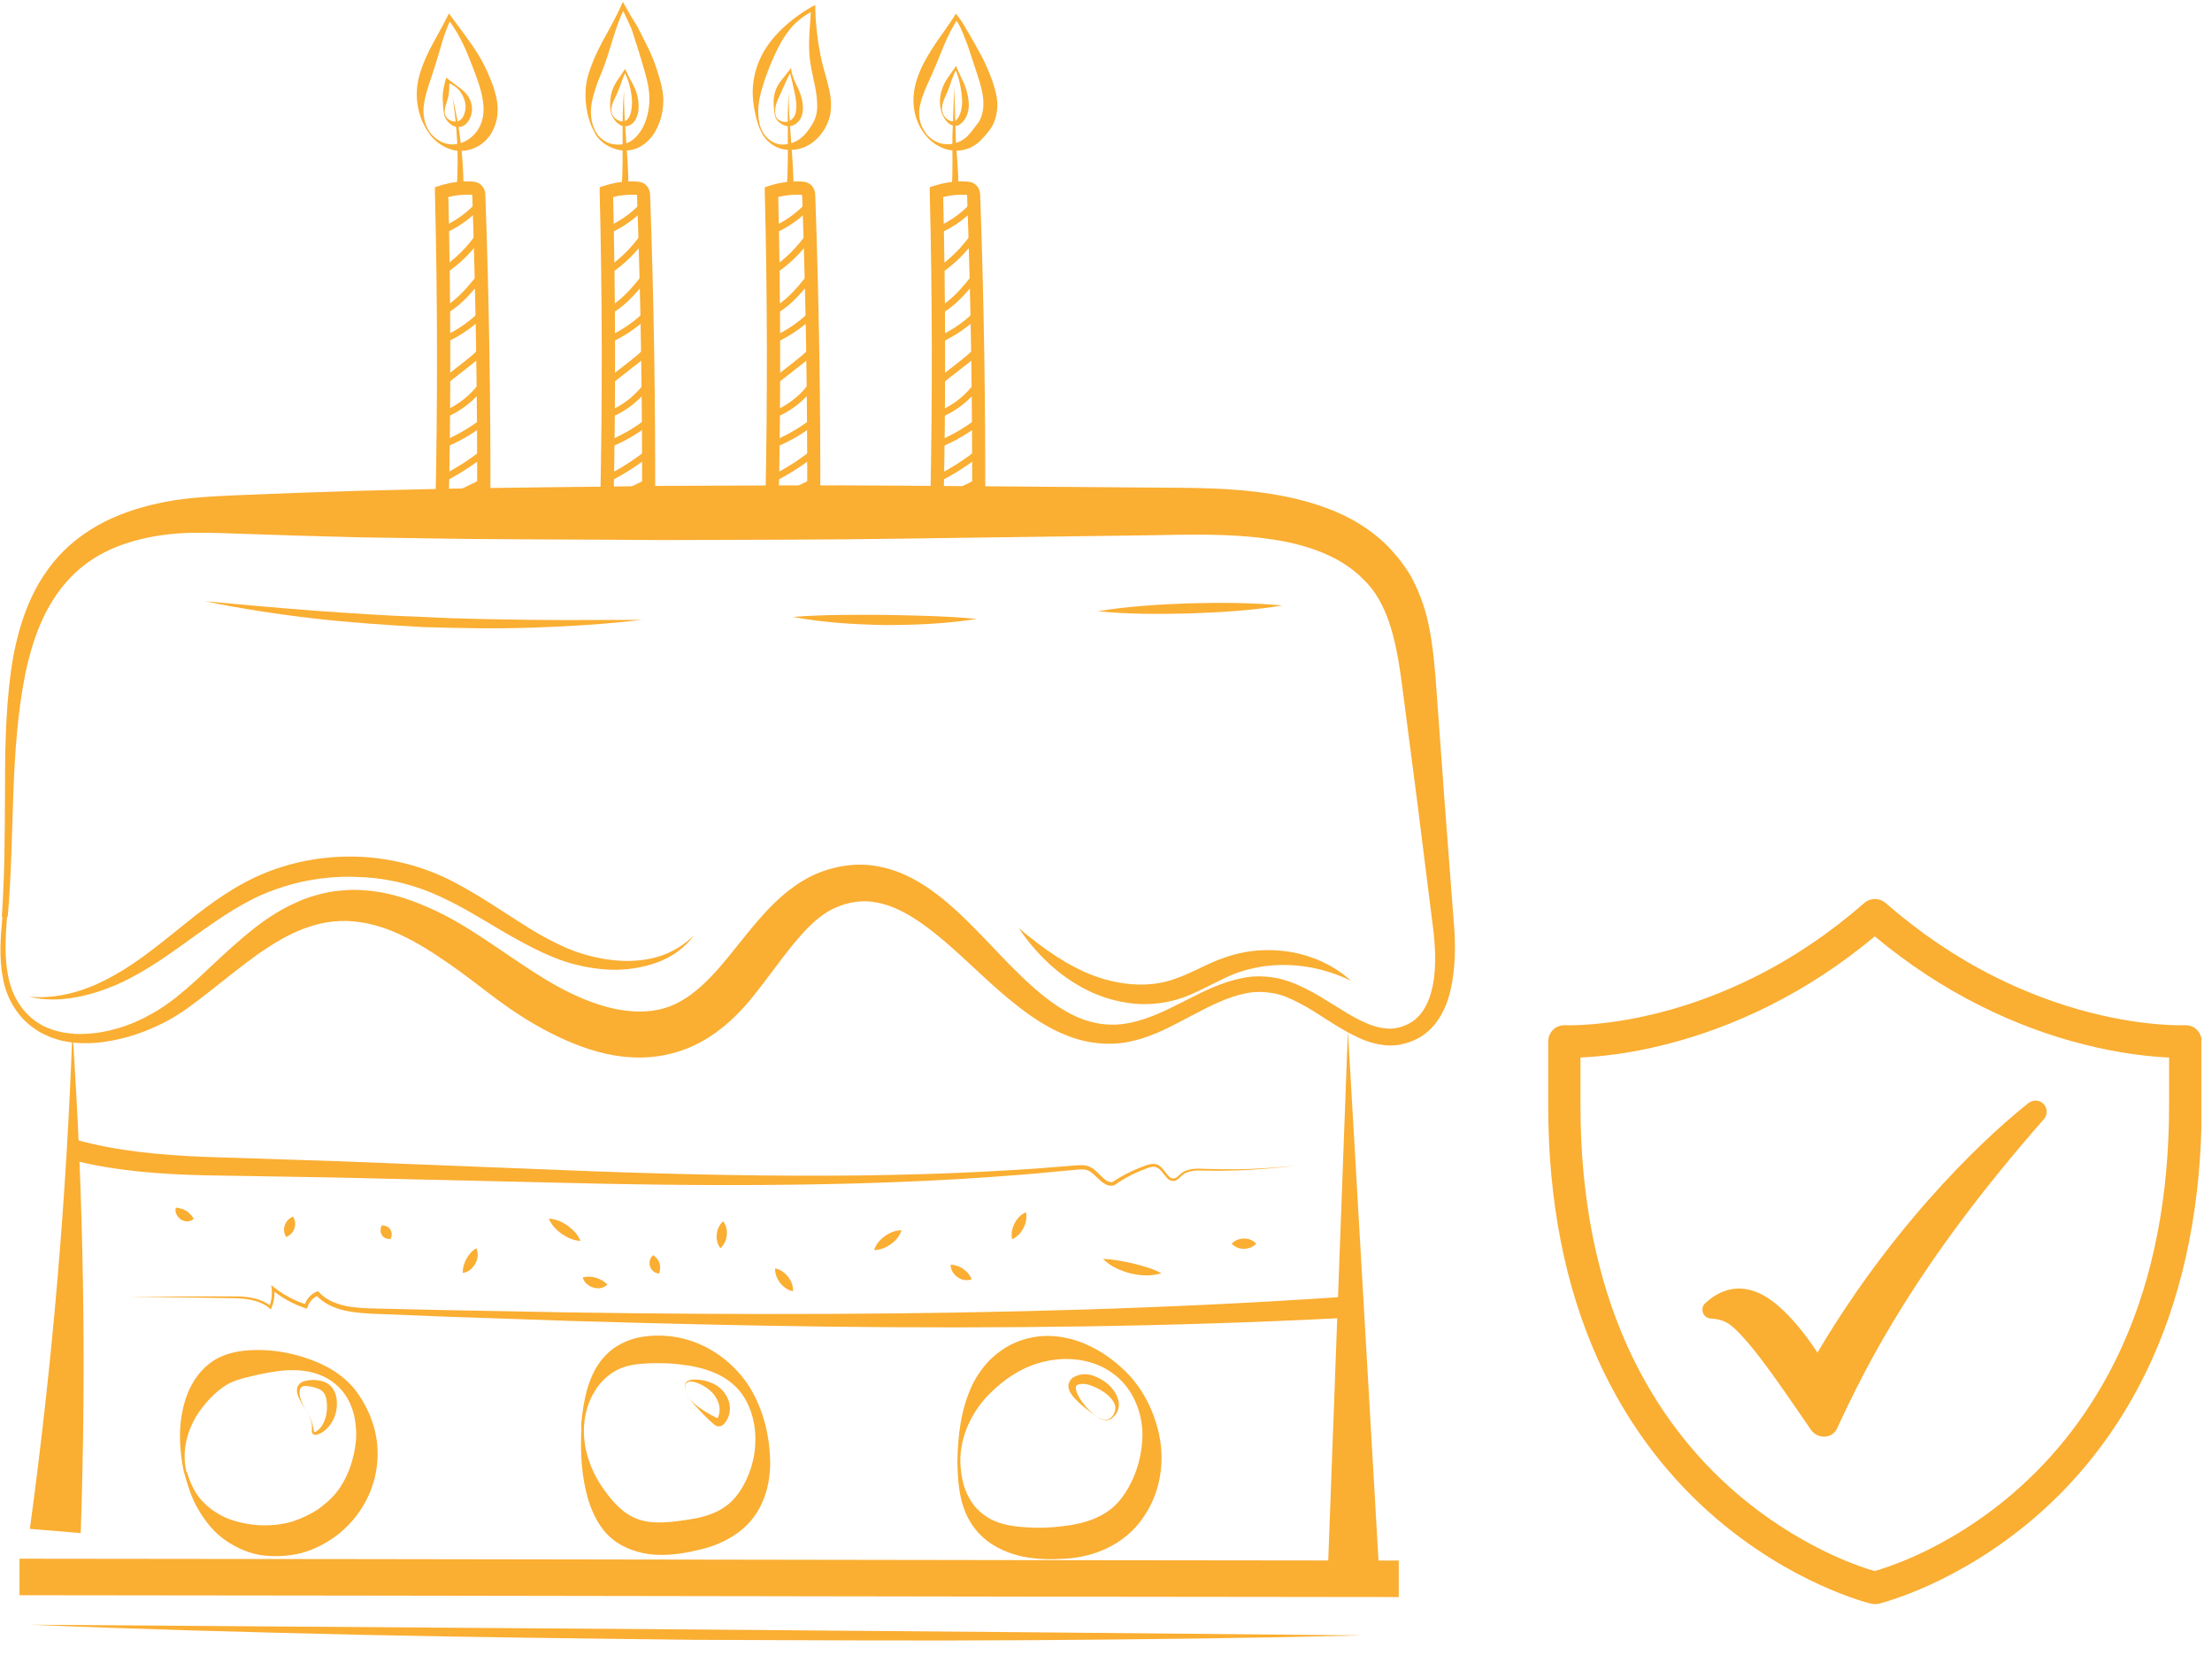 <svg width="135" height="101" viewBox="0 0 135 101" fill="none" xmlns="http://www.w3.org/2000/svg">
<g clip-path="url(#clip0_6013_8649)">
<path d="M114.419 97.872C114.34 97.872 114.262 97.872 114.194 97.849C114.138 97.838 112.889 97.534 111.056 96.691C109.369 95.926 106.838 94.531 104.296 92.259C101.44 89.706 99.168 86.579 97.537 82.98C95.512 78.504 94.489 73.285 94.489 67.459V63.545C94.489 63.275 94.601 63.016 94.792 62.825C94.984 62.634 95.254 62.544 95.523 62.555C95.546 62.555 97.874 62.656 101.271 61.79C103.262 61.284 105.23 60.542 107.12 59.597C109.481 58.416 111.72 56.898 113.778 55.098C114.149 54.772 114.711 54.772 115.083 55.098C117.141 56.898 119.379 58.416 121.741 59.597C123.631 60.542 125.599 61.284 127.59 61.79C130.986 62.656 133.315 62.555 133.337 62.555C133.607 62.544 133.877 62.634 134.068 62.825C134.259 63.016 134.372 63.275 134.372 63.545V67.459C134.372 73.285 133.348 78.504 131.324 82.98C129.693 86.579 127.421 89.706 124.564 92.259C122.022 94.531 119.48 95.926 117.804 96.691C115.96 97.534 114.711 97.838 114.666 97.849C114.588 97.872 114.52 97.872 114.442 97.872H114.419ZM96.457 64.523V67.459C96.457 72.97 97.413 77.896 99.303 82.103C100.81 85.443 102.902 88.345 105.534 90.718C107.884 92.833 110.235 94.138 111.787 94.857C113.047 95.442 114.003 95.746 114.419 95.858C114.835 95.735 115.791 95.431 117.051 94.857C118.614 94.138 120.965 92.833 123.304 90.718C125.936 88.345 128.028 85.443 129.535 82.103C131.425 77.908 132.381 72.981 132.381 67.459V64.523C131.313 64.478 129.479 64.31 127.174 63.725C125.037 63.185 122.922 62.398 120.897 61.385C118.614 60.249 116.444 58.821 114.419 57.134C112.395 58.821 110.224 60.249 107.941 61.385C105.916 62.398 103.802 63.185 101.665 63.725C99.359 64.31 97.525 64.478 96.457 64.523Z" fill="#FAAE32"/>
<path d="M110.921 82.53C116.005 73.949 121.887 68.808 123.788 67.313C124.069 67.088 124.463 67.099 124.71 67.346C124.958 67.594 124.98 67.999 124.755 68.269C117.062 77.019 113.958 83.171 112.113 87.164C111.821 87.794 110.921 87.817 110.527 87.243C108.84 84.814 107.209 82.317 105.837 81.034C105.32 80.551 104.825 80.472 104.409 80.45C103.937 80.427 103.723 79.831 104.071 79.516C104.836 78.807 106.029 78.2 107.558 78.999C109.29 79.91 110.91 82.519 110.91 82.519L110.921 82.53Z" fill="#FAAE32"/>
<path d="M0.427 55.953C0.337 57.179 0.259 58.416 0.506 59.597C0.731 60.767 1.395 61.869 2.418 62.465C2.654 62.634 2.947 62.724 3.217 62.836C3.498 62.904 3.779 63.005 4.083 63.027C4.668 63.129 5.264 63.095 5.86 63.027C7.041 62.87 8.199 62.465 9.234 61.869C9.763 61.588 10.246 61.239 10.719 60.879C11.191 60.497 11.652 60.103 12.102 59.687C13.002 58.855 13.89 57.989 14.869 57.168C15.836 56.346 16.905 55.57 18.153 55.031C18.772 54.749 19.435 54.558 20.121 54.423C20.807 54.322 21.505 54.255 22.202 54.322C23.597 54.401 24.913 54.828 26.116 55.357C27.342 55.885 28.444 56.56 29.502 57.258C31.639 58.663 33.506 60.092 35.609 60.947C37.678 61.813 39.849 62.071 41.536 61.093C42.391 60.62 43.178 59.867 43.943 58.99C44.708 58.112 45.439 57.111 46.294 56.133C47.137 55.154 48.15 54.153 49.488 53.467C50.827 52.815 52.401 52.567 53.852 52.916C55.314 53.242 56.507 54.018 57.53 54.839C58.553 55.672 59.431 56.583 60.297 57.483C61.152 58.382 61.984 59.271 62.873 60.069C63.75 60.868 64.695 61.588 65.729 62.049C66.764 62.51 67.9 62.645 69.002 62.398C70.116 62.173 71.207 61.633 72.309 61.07C73.411 60.508 74.558 59.912 75.886 59.664C76.538 59.529 77.235 59.552 77.91 59.676C78.585 59.811 79.192 60.069 79.766 60.362C80.913 60.947 81.914 61.7 82.96 62.229C83.478 62.487 84.017 62.701 84.546 62.746C85.075 62.814 85.581 62.679 86.031 62.431C86.93 61.948 87.358 60.845 87.515 59.721C87.662 58.574 87.572 57.404 87.403 56.167L86.481 48.811L85.525 41.466C85.187 39.048 84.704 36.776 83.208 35.348C81.768 33.874 79.575 33.154 77.28 32.862C74.975 32.547 72.59 32.615 70.093 32.66L55.258 32.862C50.309 32.941 45.372 32.93 40.423 32.952C35.474 32.907 30.536 32.93 25.588 32.84L21.876 32.783L18.164 32.682L14.453 32.558C13.193 32.513 12.046 32.468 10.865 32.547C8.548 32.727 6.253 33.38 4.6 34.943C3.768 35.719 3.104 36.686 2.609 37.755C2.114 38.823 1.777 39.993 1.53 41.185C0.585 45.988 0.911 50.993 0.472 55.93L0.427 55.953ZM0.112 55.93C0.281 53.467 0.292 51.004 0.304 48.53C0.304 46.055 0.326 43.569 0.652 41.073C0.821 39.824 1.091 38.576 1.541 37.361C1.991 36.146 2.643 34.977 3.543 33.976C4.443 32.975 5.579 32.187 6.793 31.636C8.008 31.085 9.301 30.748 10.584 30.534C11.866 30.331 13.193 30.275 14.408 30.219L18.119 30.073L21.831 29.949L25.543 29.859C30.491 29.735 35.429 29.724 40.378 29.645C45.327 29.634 50.264 29.589 55.213 29.634L70.048 29.747C72.489 29.769 75.065 29.724 77.663 30.151C78.956 30.365 80.272 30.691 81.543 31.231C82.814 31.771 84.04 32.57 84.996 33.649C85.232 33.919 85.468 34.189 85.671 34.493C85.885 34.785 86.076 35.089 86.244 35.415C86.571 36.056 86.818 36.709 87.009 37.372C87.369 38.688 87.493 39.993 87.605 41.23L88.145 48.653L88.708 56.065C88.82 57.291 88.854 58.607 88.629 59.912C88.516 60.564 88.336 61.228 87.999 61.846C87.673 62.465 87.155 63.039 86.503 63.376C85.862 63.702 85.108 63.871 84.4 63.758C83.691 63.669 83.061 63.41 82.488 63.106C81.329 62.51 80.351 61.745 79.305 61.205C78.787 60.935 78.248 60.688 77.696 60.598C77.145 60.508 76.594 60.486 76.032 60.609C74.918 60.823 73.839 61.385 72.748 61.959C71.657 62.521 70.543 63.174 69.227 63.489C67.922 63.837 66.483 63.702 65.234 63.23C63.975 62.758 62.873 62.004 61.883 61.205C60.882 60.407 59.971 59.541 59.071 58.708C58.171 57.876 57.271 57.066 56.327 56.392C55.393 55.728 54.403 55.199 53.413 55.053C52.435 54.873 51.445 55.109 50.59 55.582C49.736 56.077 48.993 56.898 48.262 57.797C47.531 58.708 46.822 59.721 46.002 60.744C45.192 61.757 44.191 62.78 42.875 63.522C41.57 64.265 40.018 64.602 38.567 64.512C37.105 64.445 35.755 64.006 34.529 63.466C33.292 62.926 32.156 62.251 31.087 61.52C30.008 60.767 29.074 60.002 28.096 59.293C26.15 57.899 24.159 56.583 21.988 56.268C20.909 56.099 19.818 56.212 18.76 56.583C17.703 56.943 16.68 57.561 15.701 58.247C14.723 58.945 13.767 59.732 12.788 60.497C12.305 60.879 11.798 61.262 11.281 61.633C10.741 61.993 10.19 62.33 9.605 62.589C8.447 63.14 7.209 63.489 5.938 63.623C5.297 63.669 4.656 63.669 4.015 63.545C3.7 63.5 3.385 63.387 3.082 63.286C2.789 63.14 2.486 63.039 2.216 62.836C1.113 62.139 0.394 60.935 0.18 59.687C-0.068 58.438 0.034 57.179 0.146 55.942L0.112 55.93Z" fill="#FAAE32"/>
<path d="M4.42 62.892C5.106 73.071 5.275 83.306 4.926 93.541L1.822 93.283C3.194 83.228 4.06 73.082 4.42 62.892Z" fill="#FAAE32"/>
<path d="M82.263 62.892L84.153 95.6L81.048 95.633L82.263 62.892Z" fill="#FAAE32"/>
<path d="M85.367 97.444C71.521 97.433 57.395 97.411 43.279 97.388C29.164 97.366 15.049 97.343 1.192 97.332V95.105C15.049 95.116 29.164 95.139 43.279 95.161C57.395 95.184 71.51 95.206 85.367 95.217V97.444Z" fill="#FAAE32"/>
<path d="M1.721 60.812C3.588 60.992 5.399 60.407 6.962 59.507C8.559 58.63 9.954 57.426 11.416 56.268C12.867 55.098 14.43 53.962 16.252 53.231C18.063 52.511 20.009 52.196 21.955 52.275C23.889 52.365 25.824 52.86 27.545 53.737C29.254 54.614 30.784 55.694 32.336 56.661C33.112 57.134 33.922 57.572 34.743 57.91C35.564 58.247 36.453 58.472 37.341 58.574C38.23 58.686 39.152 58.641 40.018 58.416C40.895 58.18 41.705 57.719 42.369 57.055C41.818 57.809 41.019 58.394 40.119 58.72C39.219 59.046 38.252 59.192 37.296 59.17C36.34 59.136 35.384 58.956 34.462 58.663C33.539 58.349 32.685 57.932 31.852 57.483C30.188 56.594 28.658 55.537 27.027 54.783C25.419 54.007 23.675 53.568 21.898 53.512C20.121 53.422 18.333 53.703 16.668 54.322C14.993 54.918 13.497 55.964 11.989 57.033C10.494 58.112 8.964 59.248 7.221 60.036C5.5 60.789 3.532 61.262 1.698 60.8L1.721 60.812Z" fill="#FAAE32"/>
<path d="M62.198 56.65C63.626 57.842 65.122 58.922 66.775 59.541C68.418 60.137 70.217 60.294 71.781 59.698C72.59 59.417 73.389 58.967 74.277 58.596C75.177 58.236 76.178 57.989 77.157 57.977C79.114 57.91 81.071 58.573 82.454 59.844C80.778 59.023 78.956 58.731 77.224 58.945C76.358 59.068 75.537 59.293 74.75 59.676C73.951 60.047 73.141 60.519 72.197 60.868C71.241 61.205 70.206 61.329 69.216 61.239C68.226 61.138 67.259 60.868 66.382 60.429C64.627 59.563 63.233 58.191 62.187 56.65H62.198Z" fill="#FAAE32"/>
<path d="M11.225 89.841C10.932 88.401 10.831 86.827 11.36 85.263C11.63 84.499 12.069 83.745 12.8 83.183C13.564 82.598 14.487 82.429 15.24 82.384C16.815 82.294 18.412 82.643 19.795 83.318C20.493 83.666 21.134 84.139 21.64 84.757C22.124 85.376 22.506 86.085 22.753 86.849C23.26 88.379 23.113 90.167 22.292 91.652C21.483 93.159 20.043 94.306 18.367 94.767C17.523 94.97 16.657 95.004 15.814 94.869C14.97 94.711 14.194 94.317 13.542 93.823C12.878 93.305 12.406 92.63 12.024 91.967C11.641 91.281 11.439 90.561 11.236 89.841H11.225ZM11.405 89.796C11.607 90.493 11.911 91.168 12.417 91.663C12.912 92.169 13.519 92.529 14.138 92.743C15.398 93.148 16.657 93.17 17.827 92.844C18.401 92.653 18.952 92.394 19.458 92.057C19.953 91.686 20.414 91.281 20.751 90.763C21.089 90.246 21.359 89.661 21.516 89.031C21.685 88.413 21.786 87.738 21.719 87.074C21.674 86.411 21.471 85.713 21.1 85.151C20.729 84.589 20.166 84.139 19.525 83.891C18.209 83.374 16.747 83.644 15.431 83.948C14.745 84.105 14.183 84.262 13.733 84.555C13.272 84.859 12.8 85.297 12.383 85.837C11.54 86.872 11.023 88.39 11.382 89.819L11.405 89.796Z" fill="#FAAE32"/>
<path d="M35.463 87.018C35.519 86.253 35.632 85.5 35.846 84.735C36.071 83.981 36.419 83.194 37.083 82.575C37.735 81.945 38.646 81.608 39.478 81.529C40.311 81.439 41.154 81.507 41.953 81.743C43.561 82.215 44.933 83.318 45.777 84.678C46.598 86.051 46.98 87.603 47.003 89.222C47.003 90.032 46.879 90.876 46.519 91.674C46.35 92.079 46.103 92.462 45.811 92.81C45.507 93.159 45.158 93.451 44.787 93.688C44.416 93.935 44.011 94.126 43.606 94.284C43.19 94.441 42.774 94.542 42.403 94.621C41.627 94.801 40.806 94.914 39.917 94.857C39.04 94.79 38.061 94.486 37.33 93.868C36.959 93.564 36.678 93.181 36.453 92.799C36.239 92.428 36.082 92.046 35.947 91.652C35.452 90.077 35.418 88.514 35.486 86.996L35.463 87.018ZM35.643 87.029C35.553 88.525 36.16 89.999 37.026 91.112C37.926 92.316 38.77 92.844 40.007 92.889C40.626 92.912 41.3 92.833 41.998 92.72C42.369 92.664 42.684 92.608 42.976 92.518C43.28 92.428 43.572 92.327 43.842 92.18C44.394 91.899 44.81 91.506 45.17 90.966C45.518 90.437 45.799 89.796 45.957 89.11C46.272 87.749 46.092 86.163 45.248 85.005C44.821 84.442 44.236 84.026 43.595 83.756C42.954 83.486 42.279 83.34 41.604 83.261C40.929 83.171 40.255 83.16 39.591 83.183C38.927 83.216 38.32 83.273 37.758 83.543C37.184 83.812 36.633 84.296 36.273 84.926C35.891 85.545 35.688 86.287 35.643 87.029Z" fill="#FAAE32"/>
<path d="M58.43 89.189C58.464 87.614 58.621 85.972 59.386 84.409C59.78 83.644 60.342 82.924 61.096 82.407C61.827 81.878 62.749 81.574 63.649 81.518C65.482 81.428 67.113 82.272 68.339 83.351C69.599 84.431 70.42 85.95 70.757 87.614C71.095 89.279 70.802 91.157 69.734 92.642C69.216 93.406 68.429 94.048 67.608 94.441C66.776 94.857 65.876 95.049 65.01 95.105C64.178 95.161 63.312 95.15 62.446 94.981C61.591 94.801 60.713 94.441 60.016 93.823C59.319 93.215 58.891 92.383 58.689 91.584C58.486 90.775 58.441 89.976 58.43 89.177V89.189ZM58.61 89.189C58.633 89.965 58.779 90.752 59.15 91.404C59.51 92.068 60.084 92.54 60.691 92.799C61.309 93.069 61.984 93.148 62.682 93.193C63.379 93.238 64.099 93.215 64.819 93.125C66.202 92.979 67.484 92.563 68.317 91.573C69.16 90.55 69.666 89.166 69.722 87.704C69.767 86.253 69.16 84.69 67.934 83.812C66.731 82.901 65.111 82.766 63.818 83.059C62.513 83.34 61.377 84.049 60.353 85.084C59.33 86.118 58.588 87.625 58.61 89.189Z" fill="#FAAE32"/>
<path d="M18.738 86.163C18.929 86.444 19.053 86.77 19.12 87.108C19.143 87.187 19.143 87.288 19.165 87.344C19.199 87.4 19.21 87.389 19.278 87.355C19.401 87.277 19.525 87.164 19.615 87.04C19.964 86.534 20.02 85.848 19.908 85.32C19.84 85.05 19.728 84.881 19.48 84.757C19.233 84.645 18.884 84.566 18.603 84.566C18.468 84.577 18.355 84.633 18.311 84.768C18.265 84.903 18.277 85.072 18.311 85.23C18.389 85.556 18.558 85.859 18.727 86.152L18.738 86.163ZM18.738 86.163C18.558 85.882 18.378 85.59 18.232 85.275C18.164 85.117 18.097 84.937 18.131 84.746C18.142 84.532 18.333 84.341 18.535 84.285C18.929 84.172 19.278 84.172 19.671 84.273C19.863 84.33 20.076 84.442 20.223 84.611C20.369 84.78 20.459 84.982 20.515 85.185C20.672 85.972 20.425 86.77 19.84 87.265C19.694 87.389 19.537 87.479 19.345 87.535C19.3 87.546 19.233 87.558 19.165 87.535C19.098 87.513 19.053 87.445 19.042 87.389C19.019 87.277 19.042 87.209 19.042 87.119C19.042 86.782 18.918 86.456 18.749 86.163H18.738Z" fill="#FAAE32"/>
<path d="M41.941 85.106C42.087 85.398 42.323 85.612 42.571 85.803C42.818 85.995 43.088 86.163 43.369 86.321C43.504 86.399 43.651 86.467 43.785 86.534C43.864 86.591 43.909 86.568 43.808 86.557C43.752 86.579 43.808 86.534 43.819 86.478C43.92 86.264 43.943 86.006 43.898 85.769C43.853 85.522 43.718 85.286 43.549 85.061C43.403 84.87 43.144 84.678 42.886 84.532C42.627 84.397 42.323 84.251 42.031 84.307C41.885 84.341 41.795 84.487 41.806 84.645C41.817 84.802 41.873 84.948 41.93 85.095L41.941 85.106ZM41.941 85.106C41.873 84.96 41.817 84.814 41.795 84.656C41.772 84.499 41.84 84.296 42.008 84.24C42.335 84.116 42.683 84.184 43.009 84.24C43.336 84.33 43.662 84.442 43.954 84.701C44.224 84.937 44.427 85.263 44.517 85.646C44.595 86.028 44.517 86.444 44.28 86.77C44.213 86.838 44.179 86.939 43.965 87.018C43.853 87.052 43.729 87.018 43.673 86.973C43.605 86.939 43.583 86.906 43.549 86.883C43.426 86.782 43.302 86.669 43.189 86.557C42.953 86.332 42.728 86.096 42.515 85.859C42.301 85.623 42.076 85.387 41.941 85.095V85.106Z" fill="#FAAE32"/>
<path d="M67.011 86.478C67.157 86.557 67.315 86.613 67.484 86.624C67.652 86.624 67.799 86.546 67.889 86.411C68.102 86.152 68.125 85.826 67.978 85.567C67.697 85.061 67.101 84.735 66.573 84.532C66.291 84.431 66.044 84.409 65.819 84.476C65.718 84.51 65.695 84.521 65.662 84.622C65.639 84.712 65.684 84.87 65.74 85.016C65.999 85.59 66.471 86.118 67.022 86.489L67.011 86.478ZM67.011 86.478C66.46 86.107 65.92 85.713 65.459 85.173C65.358 85.016 65.234 84.87 65.212 84.633C65.167 84.397 65.358 84.082 65.572 84.004C65.774 83.902 65.965 83.857 66.179 83.846C66.381 83.846 66.573 83.891 66.753 83.947C67.45 84.206 68.069 84.724 68.26 85.466C68.35 85.848 68.204 86.242 67.934 86.467C67.832 86.602 67.63 86.669 67.472 86.647C67.304 86.635 67.146 86.568 67 86.478H67.011Z" fill="#FAAE32"/>
<path d="M29.929 30.95H29.119C29.142 24.663 29.04 18.297 28.827 12.021C28.827 11.965 28.827 11.908 28.815 11.886C28.793 11.886 28.77 11.886 28.725 11.886C28.264 11.863 27.803 11.908 27.364 12.021C27.511 18.252 27.522 24.55 27.387 30.759L26.577 30.736C26.712 24.438 26.701 18.038 26.544 11.728V11.425L26.825 11.335C27.454 11.132 28.107 11.042 28.77 11.076C28.894 11.076 29.153 11.098 29.355 11.278C29.614 11.503 29.625 11.841 29.625 11.998C29.85 18.286 29.951 24.663 29.929 30.961V30.95Z" fill="#FAAE32"/>
<path d="M27.882 11.335C27.995 9.524 27.905 7.702 27.612 5.902C28.04 7.679 28.276 9.513 28.287 11.346H27.882V11.335Z" fill="#FAAE32"/>
<path d="M26.218 8.174C25.835 7.668 25.588 7.05 25.486 6.397C25.374 5.734 25.453 5.047 25.644 4.429C25.835 3.81 26.105 3.237 26.409 2.674C26.712 2.112 27.027 1.561 27.308 0.998L27.398 0.818L27.522 0.987C28.096 1.774 28.703 2.539 29.221 3.383C29.479 3.81 29.693 4.249 29.884 4.71C30.075 5.171 30.255 5.655 30.334 6.183C30.413 6.712 30.379 7.297 30.143 7.814C29.929 8.343 29.513 8.793 28.984 9.018C28.467 9.254 27.882 9.265 27.398 9.074C26.904 8.894 26.51 8.568 26.218 8.185V8.174ZM26.285 8.129C26.577 8.5 27.016 8.759 27.466 8.804C27.916 8.849 28.343 8.692 28.669 8.444C29.333 7.961 29.603 7.139 29.491 6.296C29.401 5.441 29.018 4.53 28.681 3.664C28.343 2.776 27.916 1.909 27.32 1.145L27.533 1.122C27.264 1.685 27.061 2.281 26.892 2.888C26.724 3.484 26.532 4.091 26.341 4.665C26.15 5.239 25.948 5.801 25.869 6.397C25.79 6.993 25.903 7.646 26.285 8.14V8.129Z" fill="#FAAE32"/>
<path d="M27.117 7.005C27.061 6.836 27.061 6.656 27.039 6.476C27.039 6.296 27.016 6.116 27.016 5.947C27.016 5.599 27.095 5.25 27.185 4.912L27.23 4.733L27.342 4.823C27.646 5.07 27.972 5.272 28.276 5.542C28.579 5.812 28.816 6.206 28.804 6.667C28.804 6.892 28.748 7.106 28.636 7.308C28.535 7.499 28.321 7.713 28.062 7.747C27.803 7.781 27.578 7.657 27.432 7.522C27.275 7.376 27.162 7.207 27.106 7.016L27.117 7.005ZM27.162 6.993C27.275 7.364 27.77 7.499 27.995 7.376C28.231 7.297 28.366 6.96 28.411 6.633C28.445 6.318 28.332 5.97 28.141 5.666C27.938 5.351 27.612 5.137 27.252 5.014L27.421 4.924C27.421 5.272 27.432 5.632 27.342 5.97C27.264 6.307 27.072 6.645 27.162 6.982V6.993Z" fill="#FAAE32"/>
<path d="M27.151 16.722L26.926 16.385C27.781 15.811 28.535 15.069 29.108 14.214L29.446 14.439C28.85 15.339 28.051 16.126 27.151 16.722Z" fill="#FAAE32"/>
<path d="M27.41 19.039L27.196 18.69C27.961 18.218 28.546 17.509 29.108 16.812L29.423 17.071C28.838 17.791 28.231 18.533 27.41 19.039Z" fill="#FAAE32"/>
<path d="M27.421 20.805L27.241 20.445C28.029 20.063 28.737 19.557 29.345 18.938L29.626 19.219C28.973 19.872 28.231 20.4 27.41 20.805H27.421Z" fill="#FAAE32"/>
<path d="M27.264 23.414L27.016 23.099L28.467 21.963C28.703 21.772 28.951 21.581 29.142 21.356L29.457 21.615C29.243 21.873 28.973 22.087 28.715 22.29L27.264 23.426V23.414Z" fill="#FAAE32"/>
<path d="M27.207 25.473L27.05 25.102C27.95 24.73 28.759 24.089 29.311 23.291L29.637 23.527C29.029 24.382 28.163 25.079 27.196 25.473H27.207Z" fill="#FAAE32"/>
<path d="M27.32 27.227L27.162 26.856C27.927 26.53 28.658 26.102 29.322 25.596L29.569 25.911C28.883 26.44 28.129 26.89 27.331 27.227H27.32Z" fill="#FAAE32"/>
<path d="M27.264 29.308L27.084 28.948C27.893 28.532 28.669 28.037 29.378 27.463L29.637 27.778C28.906 28.363 28.107 28.881 27.275 29.308H27.264Z" fill="#FAAE32"/>
<path d="M27.117 30.714L26.971 30.343C27.815 30.005 28.658 29.612 29.468 29.184L29.659 29.544C28.838 29.983 27.983 30.376 27.117 30.725V30.714Z" fill="#FAAE32"/>
<path d="M27.05 14.259L26.892 13.888C27.679 13.562 28.399 13.067 28.984 12.448L29.276 12.729C28.658 13.393 27.882 13.922 27.05 14.27V14.259Z" fill="#FAAE32"/>
<path d="M39.995 30.95H39.185C39.208 24.674 39.107 18.297 38.882 12.021C38.882 11.965 38.882 11.908 38.871 11.886C38.848 11.886 38.826 11.886 38.781 11.886C38.319 11.863 37.858 11.908 37.42 12.021C37.566 18.241 37.577 24.539 37.442 30.759L36.632 30.736C36.767 24.427 36.756 18.027 36.599 11.728V11.425L36.88 11.335C37.51 11.132 38.162 11.042 38.826 11.076C38.949 11.076 39.208 11.098 39.41 11.278C39.669 11.503 39.68 11.841 39.68 11.998C39.905 18.297 40.007 24.674 39.984 30.961L39.995 30.95Z" fill="#FAAE32"/>
<path d="M37.948 11.335C38.072 9.411 37.914 7.454 38.083 5.52C38.061 7.466 38.342 9.389 38.353 11.346H37.948V11.335Z" fill="#FAAE32"/>
<path d="M36.329 8.152C35.969 7.556 35.8 6.858 35.744 6.138C35.721 5.779 35.733 5.419 35.789 5.059C35.822 4.879 35.856 4.699 35.913 4.53C35.969 4.361 36.014 4.204 36.081 4.035C36.317 3.383 36.632 2.775 36.97 2.168C37.307 1.561 37.633 0.965 37.914 0.335L38.016 0.11L38.139 0.335C38.376 0.773 38.634 1.201 38.904 1.628L39.59 2.989C39.804 3.439 39.984 3.911 40.142 4.406C40.299 4.901 40.445 5.407 40.479 5.958C40.501 6.521 40.411 7.083 40.198 7.589C39.995 8.107 39.658 8.59 39.152 8.905C38.646 9.22 38.005 9.265 37.51 9.074C37.004 8.917 36.565 8.579 36.306 8.14L36.329 8.152ZM36.396 8.107C36.655 8.523 37.116 8.793 37.588 8.815C38.061 8.872 38.488 8.68 38.781 8.388C39.377 7.803 39.647 6.847 39.635 5.992C39.624 5.092 39.275 4.148 39.005 3.203L38.556 1.797C38.353 1.336 38.151 0.886 37.914 0.447H38.139C37.836 1.055 37.611 1.707 37.408 2.359C37.206 3.012 37.015 3.664 36.767 4.294L36.576 4.766C36.52 4.912 36.452 5.059 36.407 5.216C36.306 5.52 36.205 5.835 36.137 6.161C36.002 6.802 36.036 7.522 36.396 8.107Z" fill="#FAAE32"/>
<path d="M37.318 6.959C37.239 6.735 37.228 6.487 37.239 6.24C37.251 5.992 37.285 5.756 37.363 5.531C37.51 5.07 37.836 4.699 38.083 4.305L38.151 4.193L38.196 4.305C38.353 4.665 38.567 5.002 38.735 5.362C38.904 5.734 38.983 6.15 38.972 6.577C38.972 6.791 38.927 7.004 38.825 7.218C38.735 7.421 38.544 7.646 38.274 7.691C38.004 7.747 37.779 7.612 37.633 7.466C37.487 7.308 37.374 7.139 37.307 6.948L37.318 6.959ZM37.352 6.937C37.476 7.297 37.948 7.511 38.184 7.364C38.42 7.241 38.522 6.903 38.556 6.543C38.6 6.183 38.556 5.812 38.477 5.441C38.409 5.07 38.274 4.699 38.083 4.35H38.196C37.993 4.777 37.869 5.227 37.689 5.632C37.611 5.846 37.487 6.048 37.408 6.251C37.33 6.465 37.273 6.701 37.352 6.914V6.937Z" fill="#FAAE32"/>
<path d="M37.217 16.722L36.992 16.385C37.847 15.811 38.601 15.069 39.174 14.214L39.512 14.439C38.916 15.339 38.117 16.126 37.217 16.722Z" fill="#FAAE32"/>
<path d="M37.476 19.039L37.262 18.69C38.027 18.218 38.612 17.509 39.174 16.812L39.489 17.071C38.927 17.757 38.297 18.533 37.476 19.039Z" fill="#FAAE32"/>
<path d="M37.487 20.805L37.307 20.445C38.094 20.063 38.803 19.556 39.41 18.938L39.692 19.219C39.039 19.871 38.297 20.4 37.476 20.805H37.487Z" fill="#FAAE32"/>
<path d="M37.33 23.414L37.082 23.099L38.533 21.963C38.769 21.772 39.017 21.581 39.219 21.356L39.534 21.615C39.32 21.873 39.05 22.087 38.792 22.278L37.341 23.414H37.33Z" fill="#FAAE32"/>
<path d="M37.284 25.473L37.127 25.102C38.027 24.73 38.837 24.089 39.388 23.291L39.714 23.527C39.106 24.382 38.24 25.079 37.273 25.473H37.284Z" fill="#FAAE32"/>
<path d="M37.386 27.227L37.228 26.856C37.993 26.53 38.724 26.102 39.388 25.596L39.635 25.911C38.949 26.44 38.196 26.89 37.397 27.227H37.386Z" fill="#FAAE32"/>
<path d="M37.33 29.308L37.15 28.948C37.96 28.532 38.736 28.037 39.444 27.463L39.703 27.778C38.972 28.363 38.173 28.881 37.341 29.308H37.33Z" fill="#FAAE32"/>
<path d="M37.195 30.714L37.048 30.343C37.892 30.005 38.735 29.612 39.545 29.184L39.736 29.544C38.915 29.983 38.061 30.376 37.195 30.725V30.714Z" fill="#FAAE32"/>
<path d="M37.116 14.259L36.959 13.888C37.746 13.562 38.466 13.067 39.05 12.448L39.343 12.729C38.724 13.393 37.948 13.922 37.116 14.27V14.259Z" fill="#FAAE32"/>
<path d="M50.073 30.95H49.263C49.286 24.674 49.184 18.297 48.959 12.021C48.959 11.965 48.959 11.908 48.948 11.886C48.926 11.886 48.903 11.886 48.858 11.886C48.397 11.863 47.936 11.908 47.497 12.021C47.644 18.241 47.655 24.539 47.52 30.759L46.71 30.736C46.845 24.427 46.834 18.027 46.676 11.728V11.425L46.958 11.335C47.587 11.132 48.24 11.042 48.903 11.076C49.027 11.076 49.286 11.098 49.488 11.278C49.747 11.503 49.758 11.841 49.758 11.998C49.983 18.297 50.084 24.674 50.062 30.961L50.073 30.95Z" fill="#FAAE32"/>
<path d="M48.026 11.335C48.15 9.456 48.015 7.544 48.127 5.644C48.138 7.544 48.408 9.423 48.431 11.346H48.026V11.335Z" fill="#FAAE32"/>
<path d="M46.485 8.095C46.305 7.769 46.193 7.398 46.114 7.027C46.024 6.656 45.968 6.273 45.945 5.891C45.9 5.115 46.057 4.328 46.373 3.619C46.687 2.91 47.182 2.281 47.733 1.752C48.296 1.223 48.903 0.773 49.567 0.402L49.758 0.301V0.526C49.78 1.493 49.893 2.449 50.073 3.36C50.163 3.81 50.286 4.26 50.422 4.732C50.545 5.205 50.691 5.7 50.714 6.228C50.725 6.487 50.714 6.768 50.658 7.049C50.59 7.331 50.478 7.601 50.343 7.837C50.073 8.309 49.668 8.714 49.162 8.95C48.656 9.175 48.082 9.209 47.587 9.051C47.092 8.883 46.699 8.512 46.474 8.084L46.485 8.095ZM46.552 8.062C46.789 8.467 47.205 8.782 47.655 8.815C48.105 8.849 48.543 8.692 48.869 8.433C49.196 8.174 49.443 7.825 49.645 7.454C49.837 7.083 49.893 6.723 49.87 6.273C49.848 5.407 49.511 4.474 49.409 3.462C49.319 2.461 49.454 1.482 49.499 0.515L49.69 0.638C49.038 0.942 48.453 1.415 48.037 2.011C47.61 2.595 47.317 3.248 47.036 3.9C46.777 4.553 46.53 5.216 46.373 5.925C46.294 6.273 46.26 6.645 46.282 7.004C46.305 7.364 46.361 7.736 46.552 8.05V8.062Z" fill="#FAAE32"/>
<path d="M47.283 6.993C47.25 6.757 47.216 6.51 47.216 6.251C47.216 5.992 47.25 5.733 47.34 5.497C47.52 5.014 47.902 4.665 48.183 4.271L48.273 4.148L48.296 4.294C48.352 4.676 48.543 5.036 48.712 5.396C48.88 5.767 49.004 6.172 49.004 6.611C49.004 6.824 48.959 7.072 48.835 7.274C48.7 7.488 48.498 7.646 48.251 7.69C47.992 7.724 47.767 7.634 47.598 7.499C47.429 7.364 47.295 7.184 47.283 6.971V6.993ZM47.328 6.993C47.385 7.409 47.924 7.522 48.172 7.387C48.296 7.319 48.419 7.207 48.487 7.083C48.554 6.948 48.588 6.791 48.599 6.611C48.622 6.262 48.543 5.88 48.464 5.497C48.386 5.115 48.284 4.721 48.183 4.328L48.296 4.35C48.037 4.766 47.868 5.227 47.677 5.632C47.587 5.846 47.474 6.048 47.396 6.273C47.317 6.498 47.283 6.746 47.328 6.982V6.993Z" fill="#FAAE32"/>
<path d="M47.295 16.722L47.07 16.385C47.925 15.811 48.678 15.069 49.252 14.214L49.589 14.439C48.993 15.339 48.195 16.126 47.295 16.722Z" fill="#FAAE32"/>
<path d="M47.553 19.039L47.34 18.69C48.105 18.218 48.69 17.509 49.252 16.812L49.567 17.071C49.004 17.757 48.375 18.533 47.553 19.039Z" fill="#FAAE32"/>
<path d="M47.565 20.805L47.385 20.445C48.172 20.063 48.881 19.556 49.488 18.938L49.769 19.219C49.117 19.871 48.374 20.4 47.553 20.805H47.565Z" fill="#FAAE32"/>
<path d="M47.407 23.414L47.16 23.099L48.611 21.963C48.847 21.772 49.094 21.581 49.297 21.356L49.612 21.615C49.398 21.873 49.128 22.087 48.869 22.278L47.418 23.414H47.407Z" fill="#FAAE32"/>
<path d="M47.351 25.473L47.193 25.101C48.093 24.73 48.903 24.089 49.454 23.291L49.78 23.527C49.173 24.381 48.307 25.079 47.34 25.473H47.351Z" fill="#FAAE32"/>
<path d="M47.464 27.227L47.306 26.856C48.071 26.53 48.802 26.102 49.466 25.596L49.713 25.911C49.027 26.44 48.273 26.89 47.475 27.227H47.464Z" fill="#FAAE32"/>
<path d="M47.407 29.308L47.227 28.948C48.037 28.532 48.813 28.037 49.522 27.463L49.78 27.778C49.049 28.363 48.251 28.881 47.418 29.308H47.407Z" fill="#FAAE32"/>
<path d="M47.261 30.714L47.115 30.343C47.958 30.005 48.802 29.612 49.612 29.184L49.803 29.544C48.982 29.983 48.127 30.376 47.261 30.725V30.714Z" fill="#FAAE32"/>
<path d="M47.194 14.259L47.036 13.888C47.823 13.562 48.543 13.067 49.128 12.448L49.421 12.729C48.802 13.393 48.026 13.921 47.194 14.27V14.259Z" fill="#FAAE32"/>
<path d="M60.139 30.95H59.33C59.352 24.663 59.251 18.297 59.026 12.021C59.026 11.965 59.026 11.908 59.015 11.886C58.992 11.886 58.97 11.886 58.925 11.886C58.464 11.863 58.002 11.908 57.564 12.021C57.71 18.241 57.721 24.539 57.586 30.759L56.776 30.736C56.911 24.427 56.9 18.027 56.743 11.728V11.425L57.024 11.335C57.654 11.132 58.306 11.042 58.97 11.076C59.093 11.076 59.352 11.098 59.554 11.278C59.813 11.503 59.824 11.841 59.824 11.998C60.049 18.286 60.151 24.663 60.128 30.961L60.139 30.95Z" fill="#FAAE32"/>
<path d="M58.092 11.335C58.16 10.345 58.115 9.333 58.126 8.332L58.239 5.317L58.328 8.332C58.373 9.333 58.486 10.334 58.497 11.357H58.092V11.335Z" fill="#FAAE32"/>
<path d="M56.428 8.174C56.023 7.657 55.787 6.993 55.753 6.307C55.719 5.61 55.888 4.924 56.158 4.316C56.416 3.709 56.765 3.147 57.136 2.596C57.507 2.056 57.901 1.527 58.25 0.976L58.34 0.83L58.441 0.965C58.767 1.358 58.969 1.797 59.228 2.213C59.464 2.629 59.712 3.057 59.937 3.484C60.162 3.923 60.353 4.361 60.522 4.823C60.69 5.295 60.848 5.801 60.87 6.341C60.87 6.892 60.747 7.477 60.387 7.949C60.285 8.073 60.218 8.152 60.139 8.253C60.06 8.343 59.971 8.433 59.881 8.534C59.701 8.725 59.464 8.894 59.206 9.018C58.688 9.243 58.103 9.243 57.62 9.063C57.136 8.883 56.731 8.579 56.439 8.185L56.428 8.174ZM56.495 8.129C56.788 8.5 57.226 8.759 57.676 8.793C58.126 8.838 58.565 8.692 58.88 8.444C59.037 8.332 59.172 8.174 59.307 8.006L59.509 7.736C59.577 7.646 59.667 7.533 59.712 7.477C59.914 7.173 60.016 6.768 60.016 6.363C60.038 5.531 59.656 4.631 59.374 3.72C59.228 3.27 59.082 2.809 58.902 2.371C58.733 1.921 58.553 1.471 58.272 1.122H58.475C58.115 1.651 57.834 2.236 57.586 2.832C57.339 3.428 57.102 4.035 56.844 4.609C56.585 5.182 56.315 5.734 56.169 6.341C56.011 6.937 56.102 7.623 56.518 8.129H56.495Z" fill="#FAAE32"/>
<path d="M57.496 6.948C57.316 6.487 57.327 5.902 57.496 5.43C57.654 4.935 58.002 4.541 58.283 4.125L58.351 4.024L58.396 4.136C58.542 4.508 58.745 4.856 58.891 5.227C59.037 5.61 59.127 6.015 59.127 6.453C59.104 6.881 58.969 7.353 58.52 7.634C58.238 7.758 57.98 7.612 57.833 7.466C57.676 7.308 57.575 7.139 57.496 6.948ZM57.541 6.926C57.62 7.106 57.755 7.263 57.923 7.342C58.092 7.432 58.283 7.421 58.351 7.342C58.385 7.308 58.441 7.229 58.486 7.162C58.531 7.094 58.565 7.016 58.598 6.937C58.654 6.78 58.688 6.611 58.711 6.431C58.745 6.071 58.688 5.689 58.621 5.306C58.553 4.924 58.452 4.541 58.283 4.181H58.396C58.137 4.609 58.025 5.115 57.845 5.554C57.755 5.779 57.631 5.992 57.563 6.217C57.485 6.442 57.451 6.701 57.552 6.926H57.541Z" fill="#FAAE32"/>
<path d="M57.361 16.722L57.136 16.385C57.991 15.811 58.745 15.069 59.318 14.214L59.656 14.439C59.048 15.339 58.261 16.126 57.361 16.722Z" fill="#FAAE32"/>
<path d="M57.62 19.039L57.406 18.69C58.171 18.218 58.756 17.509 59.318 16.812L59.633 17.071C59.071 17.757 58.441 18.533 57.62 19.039Z" fill="#FAAE32"/>
<path d="M57.631 20.805L57.451 20.445C58.239 20.063 58.947 19.556 59.554 18.938L59.836 19.219C59.183 19.871 58.441 20.4 57.62 20.805H57.631Z" fill="#FAAE32"/>
<path d="M57.474 23.414L57.226 23.099L58.677 21.963C58.913 21.772 59.161 21.581 59.363 21.356L59.678 21.615C59.464 21.873 59.194 22.087 58.936 22.278L57.485 23.414H57.474Z" fill="#FAAE32"/>
<path d="M57.428 25.473L57.271 25.102C58.171 24.73 58.981 24.089 59.532 23.291L59.858 23.527C59.251 24.382 58.385 25.079 57.417 25.473H57.428Z" fill="#FAAE32"/>
<path d="M57.53 27.227L57.373 26.856C58.137 26.53 58.868 26.102 59.532 25.596L59.779 25.911C59.093 26.44 58.34 26.89 57.541 27.227H57.53Z" fill="#FAAE32"/>
<path d="M57.473 29.308L57.294 28.948C58.103 28.532 58.879 28.037 59.588 27.463L59.847 27.778C59.115 28.363 58.317 28.881 57.485 29.308H57.473Z" fill="#FAAE32"/>
<path d="M57.339 30.714L57.192 30.343C58.036 30.005 58.88 29.612 59.689 29.184L59.88 29.544C59.059 29.983 58.205 30.376 57.339 30.725V30.714Z" fill="#FAAE32"/>
<path d="M57.26 14.259L57.102 13.888C57.89 13.562 58.61 13.067 59.194 12.448L59.487 12.729C58.868 13.393 58.092 13.922 57.26 14.27V14.259Z" fill="#FAAE32"/>
<path d="M4.712 69.562C7.209 70.248 9.841 70.473 12.473 70.586L20.447 70.844L36.396 71.474C41.705 71.665 47.025 71.778 52.345 71.722C54.999 71.688 57.665 71.62 60.308 71.474C61.635 71.407 62.962 71.328 64.29 71.216L65.279 71.137C65.605 71.126 65.943 71.047 66.314 71.126C66.696 71.216 66.933 71.497 67.169 71.722C67.394 71.958 67.652 72.183 67.934 72.115H67.9C68.316 71.845 68.755 71.598 69.216 71.395C69.441 71.294 69.677 71.204 69.913 71.114C70.138 71.035 70.442 70.946 70.701 71.092C70.948 71.238 71.072 71.474 71.229 71.654C71.308 71.744 71.386 71.834 71.477 71.879C71.567 71.924 71.679 71.913 71.78 71.857C71.96 71.733 72.14 71.497 72.399 71.418C72.646 71.328 72.905 71.305 73.152 71.305C74.153 71.339 75.143 71.362 76.144 71.328C77.145 71.294 78.135 71.216 79.125 71.126C78.135 71.238 77.145 71.328 76.144 71.384C75.154 71.44 74.142 71.44 73.152 71.418C72.905 71.418 72.657 71.452 72.433 71.542C72.196 71.62 72.061 71.812 71.848 71.98C71.735 72.059 71.567 72.082 71.431 72.025C71.297 71.969 71.207 71.857 71.128 71.767C70.97 71.575 70.835 71.35 70.633 71.249C70.442 71.137 70.206 71.204 69.969 71.294C69.733 71.384 69.508 71.474 69.283 71.575C68.833 71.789 68.406 72.037 68.001 72.318H67.99L67.967 72.329C67.776 72.374 67.574 72.329 67.416 72.228C67.259 72.138 67.135 72.014 67.011 71.902C66.775 71.677 66.539 71.429 66.258 71.373C65.965 71.317 65.628 71.384 65.302 71.407L64.312 71.497C62.985 71.632 61.658 71.733 60.33 71.823C57.676 72.014 55.01 72.126 52.356 72.205C47.036 72.352 41.705 72.329 36.385 72.216L20.425 71.845L12.439 71.71C9.762 71.643 7.052 71.452 4.397 70.777L4.712 69.573V69.562Z" fill="#FAAE32"/>
<path d="M81.971 80.416C71.488 80.956 61.005 81.068 50.523 80.945C45.282 80.877 40.041 80.753 34.81 80.596L26.96 80.326L23.035 80.168C22.382 80.146 21.719 80.112 21.055 79.966C20.403 79.82 19.75 79.539 19.289 79.021L19.413 79.055C19.109 79.167 18.862 79.437 18.772 79.752L18.738 79.853L18.637 79.82C17.895 79.572 17.197 79.19 16.601 78.695L16.736 78.627C16.781 79.032 16.725 79.437 16.567 79.808L16.534 79.898L16.455 79.831C15.915 79.359 15.15 79.246 14.43 79.212L12.226 79.179L7.828 79.122L12.226 79.1H14.43C15.15 79.111 15.949 79.212 16.545 79.707L16.432 79.73C16.567 79.381 16.623 78.987 16.578 78.616L16.556 78.414L16.713 78.537C17.31 79.01 17.985 79.37 18.704 79.595L18.581 79.662C18.682 79.28 18.963 78.965 19.334 78.808L19.402 78.774L19.458 78.83C19.874 79.302 20.493 79.55 21.111 79.685C21.741 79.808 22.393 79.831 23.046 79.842L26.971 79.932L34.822 80.078C40.052 80.157 45.293 80.191 50.523 80.168C60.994 80.123 71.454 79.842 81.892 79.134L81.971 80.371V80.416Z" fill="#FAAE32"/>
<path d="M10.73 73.679C11.056 73.724 11.213 73.791 11.371 73.881C11.528 73.982 11.641 74.095 11.832 74.365C11.573 74.59 11.27 74.545 11.045 74.41C10.831 74.263 10.651 74.005 10.73 73.679Z" fill="#FAAE32"/>
<path d="M33.494 74.353C33.955 74.376 34.315 74.567 34.641 74.781C34.956 75.017 35.249 75.287 35.429 75.714C34.968 75.692 34.608 75.501 34.282 75.287C33.967 75.051 33.674 74.781 33.494 74.353Z" fill="#FAAE32"/>
<path d="M23.293 74.769C23.586 74.769 23.732 74.882 23.822 75.017C23.901 75.163 23.957 75.332 23.833 75.602C23.541 75.602 23.394 75.489 23.304 75.354C23.226 75.208 23.181 75.04 23.293 74.769Z" fill="#FAAE32"/>
<path d="M29.074 76.164C29.22 76.513 29.153 76.839 29.006 77.109C28.849 77.379 28.613 77.615 28.242 77.671C28.242 77.289 28.343 77.053 28.467 76.805C28.602 76.569 28.759 76.355 29.074 76.153V76.164Z" fill="#FAAE32"/>
<path d="M17.883 74.23C18.052 74.511 18.029 74.736 17.973 74.95C17.894 75.152 17.77 75.343 17.467 75.478C17.298 75.197 17.32 74.972 17.377 74.758C17.456 74.556 17.579 74.365 17.883 74.23Z" fill="#FAAE32"/>
<path d="M35.564 77.941C35.913 77.863 36.138 77.896 36.374 77.964C36.599 78.043 36.812 78.121 37.071 78.38C36.801 78.627 36.486 78.639 36.205 78.56C35.924 78.47 35.665 78.29 35.564 77.941Z" fill="#FAAE32"/>
<path d="M44.135 74.511C44.348 74.814 44.382 75.096 44.359 75.366C44.326 75.636 44.236 75.906 43.966 76.164C43.752 75.861 43.718 75.579 43.741 75.309C43.775 75.04 43.865 74.77 44.135 74.511Z" fill="#FAAE32"/>
<path d="M55.022 75.062C54.887 75.467 54.639 75.714 54.369 75.917C54.088 76.108 53.773 76.266 53.346 76.277C53.481 75.872 53.728 75.624 53.998 75.422C54.279 75.231 54.594 75.073 55.022 75.062Z" fill="#FAAE32"/>
<path d="M47.306 77.39C47.677 77.469 47.902 77.671 48.094 77.896C48.273 78.133 48.408 78.403 48.397 78.785C48.026 78.706 47.801 78.504 47.61 78.279C47.441 78.043 47.295 77.773 47.306 77.39Z" fill="#FAAE32"/>
<path d="M39.871 76.58C40.119 76.783 40.198 76.918 40.254 77.075C40.299 77.244 40.31 77.401 40.231 77.705C39.916 77.683 39.748 77.48 39.669 77.266C39.613 77.042 39.624 76.783 39.871 76.58Z" fill="#FAAE32"/>
<path d="M62.614 73.96C62.692 74.342 62.602 74.646 62.467 74.927C62.321 75.197 62.13 75.444 61.77 75.613C61.691 75.231 61.781 74.927 61.916 74.646C62.062 74.376 62.254 74.128 62.614 73.96Z" fill="#FAAE32"/>
<path d="M58.014 77.165C58.374 77.188 58.587 77.289 58.79 77.424C58.981 77.57 59.161 77.728 59.307 78.054C58.97 78.178 58.677 78.088 58.441 77.93C58.216 77.761 58.025 77.525 58.014 77.154V77.165Z" fill="#FAAE32"/>
<path d="M67.315 76.817C67.978 76.828 68.552 76.963 69.137 77.087C69.722 77.233 70.296 77.379 70.88 77.683C70.251 77.885 69.598 77.84 68.991 77.694C68.383 77.536 67.787 77.278 67.315 76.817Z" fill="#FAAE32"/>
<path d="M75.165 75.883C75.413 75.636 75.672 75.579 75.919 75.568C76.166 75.568 76.425 75.636 76.673 75.883C76.425 76.13 76.166 76.187 75.919 76.198C75.672 76.198 75.413 76.13 75.165 75.883Z" fill="#FAAE32"/>
<path d="M78.27 36.945C76.403 37.249 74.525 37.361 72.646 37.428C70.768 37.474 68.89 37.485 67 37.294C68.867 36.99 70.745 36.877 72.624 36.81C74.502 36.765 76.38 36.765 78.27 36.945Z" fill="#FAAE32"/>
<path d="M59.667 37.755C57.8 38.058 55.91 38.137 54.021 38.137C52.142 38.103 50.253 37.991 48.386 37.642C50.275 37.496 52.154 37.507 54.021 37.519C55.899 37.552 57.766 37.586 59.656 37.766L59.667 37.755Z" fill="#FAAE32"/>
<path d="M39.23 37.811C37.015 38.081 34.776 38.216 32.538 38.294C30.3 38.373 28.062 38.328 25.824 38.261C23.585 38.137 21.358 37.991 19.131 37.732C16.904 37.474 14.7 37.136 12.507 36.686C14.734 36.889 16.95 37.091 19.177 37.26C21.404 37.417 23.619 37.575 25.846 37.642C28.073 37.766 30.3 37.788 32.527 37.822C34.754 37.845 36.981 37.822 39.219 37.822L39.23 37.811Z" fill="#FAAE32"/>
<path d="M1.754 99.131L42.47 99.424L62.827 99.593L83.185 99.784C76.403 99.952 69.609 100.031 62.827 100.076C56.045 100.121 49.252 100.076 42.47 100.054C35.688 99.975 28.894 99.896 22.112 99.75C15.33 99.593 8.548 99.412 1.766 99.131H1.754Z" fill="#FAAE32"/>
</g>
<defs>
<clipPath id="clip0_6013_8649">
<rect width="134.349" height="100" fill="white" transform="translate(0 0.11)"/>
</clipPath>
</defs>
</svg>
